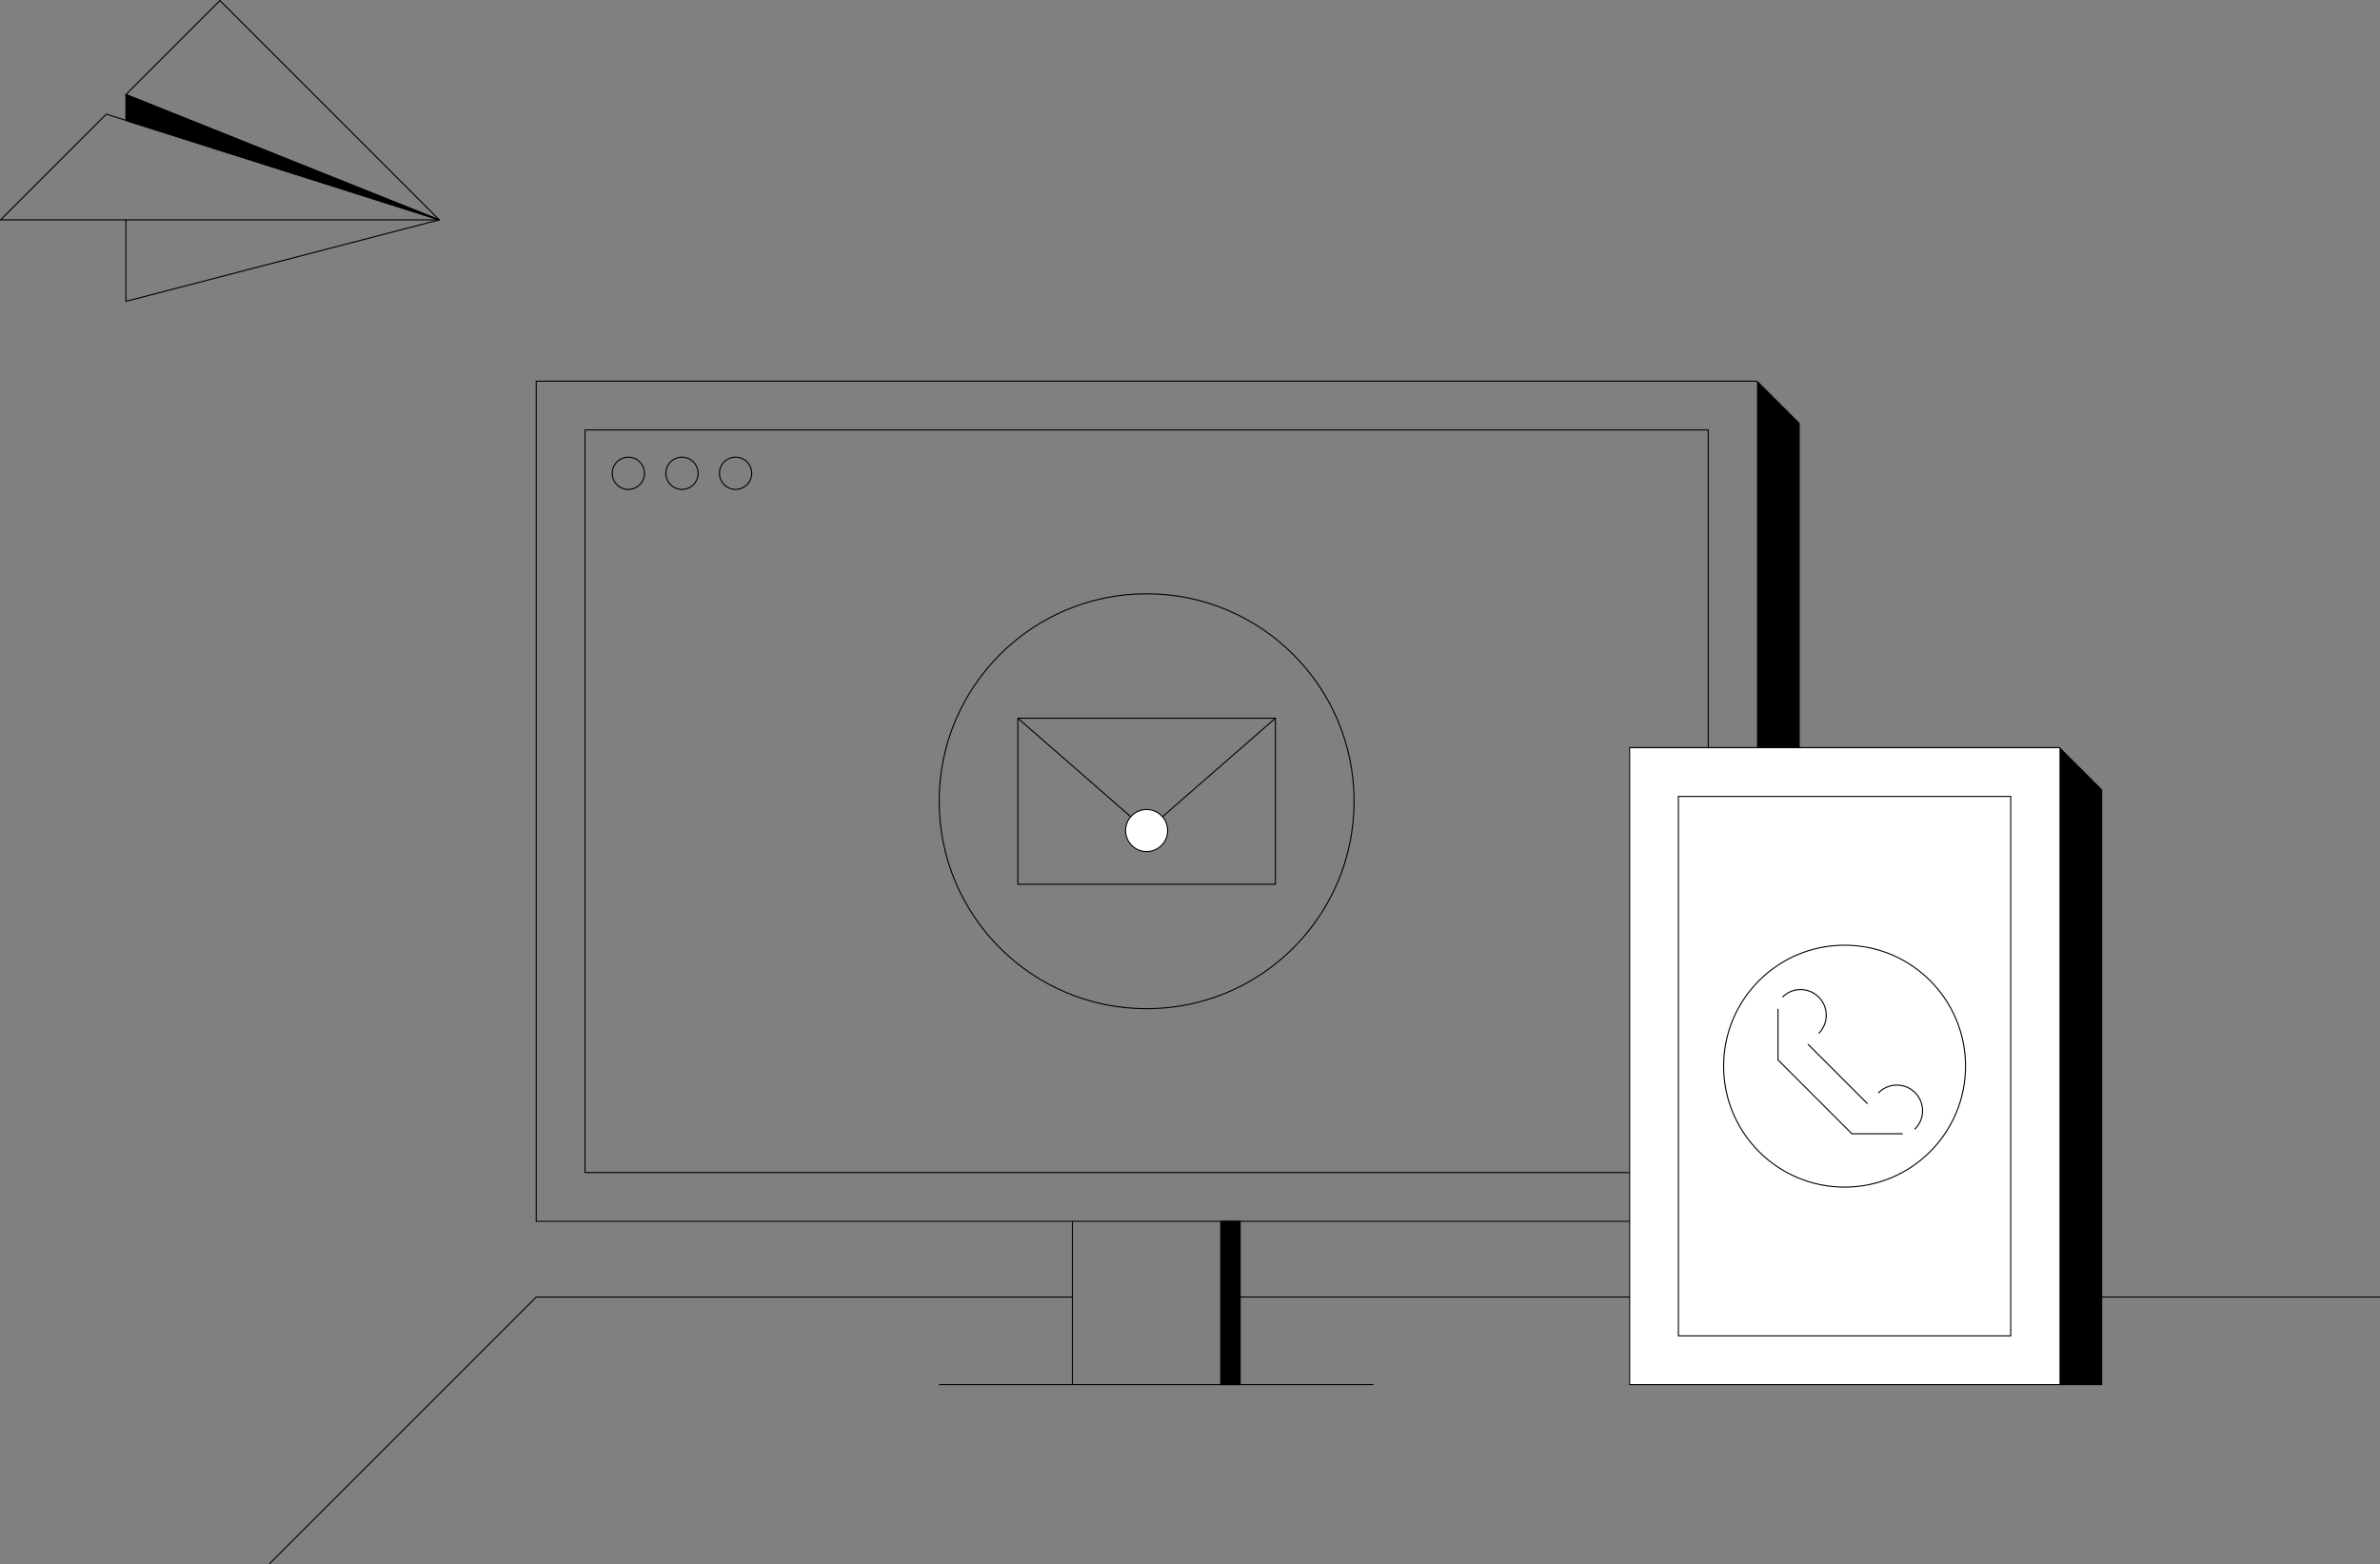 <svg id="レイヤー_1" data-name="レイヤー 1" xmlns="http://www.w3.org/2000/svg" viewBox="0 0 1130.51 743.11"><rect x="0" y="0" width="1130.51" height="743.11" fill="#808080" stroke="none"/><defs><style>.cls-1,.cls-4{fill:none;}.cls-1,.cls-2,.cls-3,.cls-4{stroke:#000;stroke-width:0.5px;}.cls-1,.cls-2,.cls-3{stroke-miterlimit:10;}.cls-3{fill:#fff;}.cls-4{stroke-linecap:round;stroke-linejoin:round;}</style></defs><polygon class="cls-1" points="254.71 181.08 834.59 181.08 854.63 201.11 854.63 580.18 254.71 580.18 254.71 181.08"/><polygon points="834.59 181.08 834.59 580.18 854.63 580.18 854.63 201.11 834.59 181.08"/><rect class="cls-1" x="277.87" y="204.24" width="533.56" height="352.77"/><line class="cls-1" x1="509.4" y1="657.76" x2="509.4" y2="580.18"/><line class="cls-1" x1="579.9" y1="580.18" x2="579.9" y2="657.76"/><rect class="cls-2" x="579.9" y="580.18" width="9.19" height="77.58"/><line class="cls-1" x1="446.05" y1="657.76" x2="652.44" y2="657.76"/><rect class="cls-1" x="483.49" y="341.19" width="122.32" height="78.88"/><polyline class="cls-1" points="483.49 341.19 544.65 394.55 605.81 341.19"/><circle class="cls-3" cx="544.65" cy="394.55" r="10"/><circle class="cls-1" cx="544.65" cy="380.63" r="98.55"/><polygon class="cls-3" points="774.09 355.18 978.27 355.18 998.31 375.22 998.31 657.76 774.09 657.76 774.09 355.18"/><polygon points="978.27 355.18 978.27 657.76 998.31 657.76 998.31 375.22 978.27 355.18"/><rect class="cls-1" x="797.25" y="378.34" width="157.86" height="256.25"/><circle class="cls-1" cx="876.18" cy="506.47" r="57.46"/><path class="cls-1" d="M1244.32,659.32a12.18,12.18,0,0,0-17.23-17.23" transform="translate(-380.42 -168.41)"/><path class="cls-1" d="M1272.64,687.65a12.19,12.19,0,1,1,17.24,17.23" transform="translate(-380.42 -168.41)"/><polyline class="cls-1" points="903.85 538.59 879.64 538.59 844.56 503.5 844.56 479.29"/><line class="cls-1" x1="887.1" y1="524.36" x2="858.78" y2="496.04"/><line class="cls-1" x1="998.31" y1="616.15" x2="1130.51" y2="616.15"/><polyline class="cls-1" points="127.93 742.93 254.71 616.15 509.4 616.15"/><line class="cls-1" x1="589.09" y1="616.15" x2="774.09" y2="616.15"/><path class="cls-4" d="M498,271.42" transform="translate(-380.42 -168.41)"/><path class="cls-4" d="M438.32,272.86" transform="translate(-380.42 -168.41)"/><polyline class="cls-4" points="59.8 104.45 59.8 143.16 208.65 104.45"/><polygon class="cls-2" points="59.8 44.91 59.8 57.26 208.65 104.45 59.8 44.91"/><polygon class="cls-4" points="50.48 54.22 208.65 104.45 0.25 104.45 50.48 54.22"/><polygon class="cls-4" points="59.8 44.91 104.45 0.25 208.65 104.45 59.8 44.91"/><circle class="cls-1" cx="298.47" cy="224.84" r="7.66"/><circle class="cls-1" cx="323.94" cy="224.84" r="7.66"/><circle class="cls-1" cx="349.4" cy="224.84" r="7.66"/></svg>